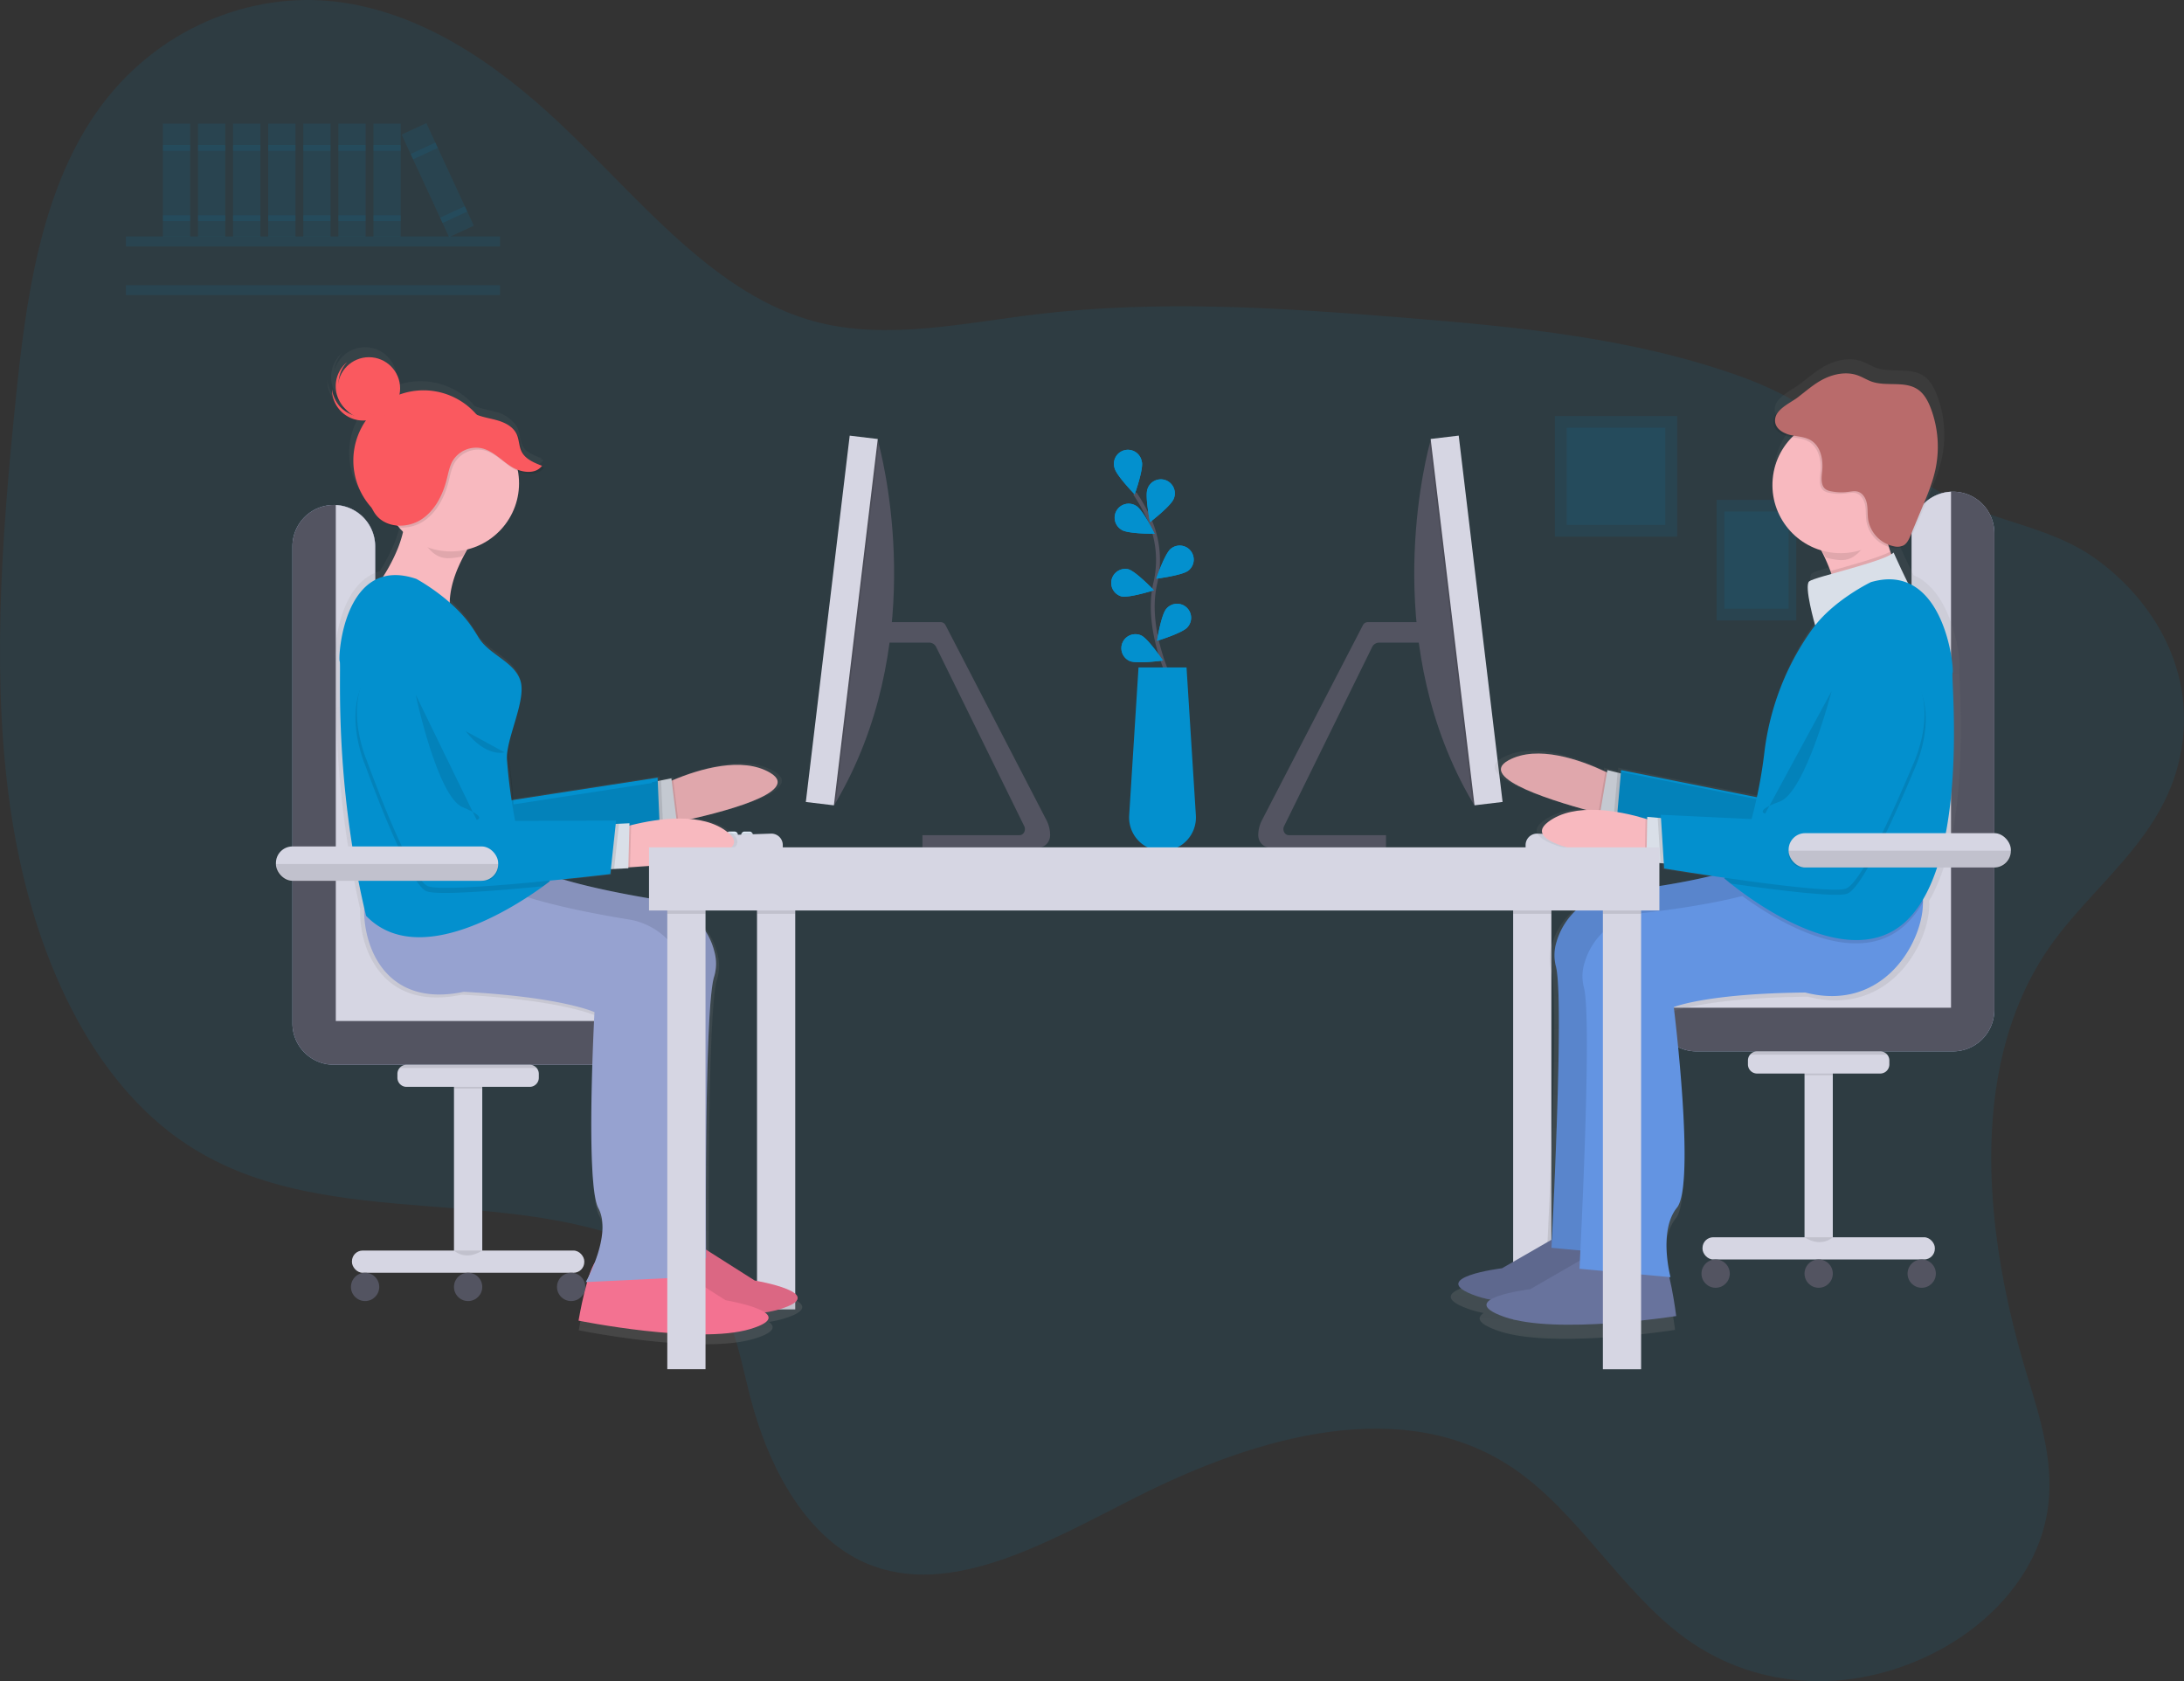 <svg id="740546cb-34ca-4331-8221-ac3d3fc9ee67" data-name="Layer 1" xmlns="http://www.w3.org/2000/svg" xmlns:xlink="http://www.w3.org/1999/xlink" width="1120.61" height="862.52" viewBox="0 0 1120.61 862.52"><rect x="0" y="0" width="1120.61" height="862.52" fill="#333333" stroke="none"/><defs><linearGradient id="07a0b5f0-40d7-4714-acbe-80fa7c137a96" x1="922.95" y1="714.28" x2="922.95" y2="199.47" gradientTransform="matrix(1, 0.09, -0.09, 1, 45.13, -84.62)" gradientUnits="userSpaceOnUse"><stop offset="0" stop-color="gray" stop-opacity="0.25"/><stop offset="0.54" stop-color="gray" stop-opacity="0.12"/><stop offset="1" stop-color="gray" stop-opacity="0.1"/></linearGradient><linearGradient id="81276d2b-ddf3-474d-b794-9223ea4701e2" x1="329.5" y1="708.38" x2="329.5" y2="197" gradientTransform="matrix(1, 0, 0, 1, 0, 0)" xlink:href="#07a0b5f0-40d7-4714-acbe-80fa7c137a96"/></defs><title>co-working</title><path d="M1089.7,507c-41.29,62.11-30.84,148.44-10.05,216.82,7,22.89,14.91,47.08,10.21,72.38-5.75,30.94-29.19,54.77-53.22,68.11-43.79,24.33-94.62,22.33-132.33-5.19-32.59-23.79-54.74-64.38-88-87C760.72,734.4,686.49,754.58,622.39,787c-45.35,22.91-95.14,52.13-138.12,33.8-30.24-12.9-49.84-47.64-59.58-85.15-4.7-18.11-7.78-37.84-17.8-51.81-6-8.3-14-14-22.29-18.63C308.89,622.47,209,654.06,135.75,606,86.32,573.6,56.91,508.46,45.93,439.31S40.36,296.61,47.7,224.23C52.91,172.8,60.38,117.78,89.07,76.55c30.35-43.61,79.58-62.18,123-56.95S293.67,50.73,326.9,82C368.43,121,406.27,170.46,459,184c35.91,9.25,74.61.57,112.35-4,63.1-7.55,125.63-3.35,187.74,1.64,59.47,4.78,119.32,10.39,175.17,30.77,39.52,14.42,70.34,43.14,107.39,62.24,24.15,12.45,51.05,14.63,73.68,31,27.88,20.15,52.52,56.69,42.83,101.84C1148.95,450.48,1111.61,474,1089.7,507Z" transform="translate(-39.7 -18.74)" fill="#0390ce" opacity="0.1"/><rect x="880.8" y="256.42" width="40.89" height="61.9" fill="#0390ce" opacity="0.1"/><rect x="884.77" y="262.44" width="32.94" height="49.86" fill="#0390ce" opacity="0.1"/><rect x="797.8" y="213.42" width="62.8" height="61.9" fill="#0390ce" opacity="0.1"/><rect x="803.9" y="219.44" width="50.59" height="49.86" fill="#0390ce" opacity="0.1"/><rect x="64.62" y="121.32" width="191.95" height="5.11" fill="#0390ce" opacity="0.1"/><rect x="64.62" y="146.31" width="191.95" height="5.11" fill="#0390ce" opacity="0.1"/><rect x="388.43" y="452.63" width="19.61" height="219.14" fill="#d6d6e3"/><path d="M1020.54,494.38V292.24A21.25,21.25,0,0,1,1041.79,271h0A21.25,21.25,0,0,1,1063,292.24V536.88a21.25,21.25,0,0,1-21.25,21.25H910.14a21.25,21.25,0,0,1-21.25-21.25h0a21.25,21.25,0,0,1,21.25-21.25h89.15A21.25,21.25,0,0,0,1020.54,494.38Z" transform="translate(-39.7 -18.74)" fill="#aebee1"/><path d="M1020.54,494.38V292.24A21.25,21.25,0,0,1,1041.79,271h0A21.25,21.25,0,0,1,1063,292.24V536.88a21.25,21.25,0,0,1-21.25,21.25H910.14a21.25,21.25,0,0,1-21.25-21.25h0a21.25,21.25,0,0,1,21.25-21.25h89.15A21.25,21.25,0,0,0,1020.54,494.38Z" transform="translate(-39.7 -18.74)" fill="#535461"/><path d="M888.92,535.74a21.25,21.25,0,0,1,21.22-20.11h89.15a21.25,21.25,0,0,0,21.25-21.25V292.24A21.25,21.25,0,0,1,1040.77,271V535.74Z" transform="translate(-39.7 -18.74)" fill="#d6d6e3"/><path d="M232.2,501.2V299.06A21.25,21.25,0,0,0,211,277.81h0a21.25,21.25,0,0,0-21.25,21.25V543.7A21.25,21.25,0,0,0,211,565H342.6a21.25,21.25,0,0,0,21.25-21.25h0a21.25,21.25,0,0,0-21.25-21.25H253.46A21.25,21.25,0,0,1,232.2,501.2Z" transform="translate(-39.7 -18.74)" fill="#aebee1"/><path d="M232.2,501.2V299.06A21.25,21.25,0,0,0,211,277.81h0a21.25,21.25,0,0,0-21.25,21.25V543.7A21.25,21.25,0,0,0,211,565H342.6a21.25,21.25,0,0,0,21.25-21.25h0a21.25,21.25,0,0,0-21.25-21.25H253.46A21.25,21.25,0,0,1,232.2,501.2Z" transform="translate(-39.7 -18.74)" fill="#535461"/><path d="M363.82,542.56a21.25,21.25,0,0,0-21.22-20.11H253.46A21.25,21.25,0,0,1,232.2,501.2V299.06A21.25,21.25,0,0,0,212,277.84V542.56Z" transform="translate(-39.7 -18.74)" fill="#d6d6e3"/><rect x="776.4" y="452.63" width="19.61" height="224.25" fill="#d6d6e3"/><rect x="388.43" y="452.63" width="19.61" height="16.2" opacity="0.1"/><rect x="776.4" y="452.63" width="19.61" height="16.2" opacity="0.1"/><path d="M498.17,337.92q-.47,5.18-1.19,10.5h-2.77v-10.5Z" transform="translate(-39.7 -18.74)" opacity="0.1"/><path d="M578.52,447c.06,3.55-2.5,6.46-5.67,6.46H513v-6.24H562.8c2.15,0,3.49-2.6,2.41-4.68l-45.16-91.85a4,4,0,0,0-3.5-2.26H494.21v-10.5h28.21a2.8,2.8,0,0,1,2.45,1.58l51.77,100A17,17,0,0,1,578.52,447Z" transform="translate(-39.7 -18.74)" fill="#535461"/><path d="M468.6,430.34l-.82,1.38-7.67-5.12,23.73-182.47h6.11s.25.84.66,2.44C494.7,262.34,514.79,351.65,468.6,430.34Z" transform="translate(-39.7 -18.74)" fill="#535461"/><path d="M490.6,246.57l-22,183.77-.82,1.38-7.67-5.12,23.73-182.47h6.11S490.19,245,490.6,246.57Z" transform="translate(-39.7 -18.74)" opacity="0.1"/><rect x="376.97" y="329.82" width="189.29" height="14.5" transform="translate(41.16 746.52) rotate(-83.17)" fill="#d6d6e3"/><path d="M403.83,447.07a1.72,1.72,0,0,1-1.71,1.71h-2.56a1.71,1.71,0,0,1-1.71-1.71.83.83,0,0,1,0-.2,1.71,1.71,0,0,1,1.69-1.5h2.56a1.72,1.72,0,0,1,1.65,1.3A1.58,1.58,0,0,1,403.83,447.07Z" transform="translate(-39.7 -18.74)" fill="#e3edf9"/><path d="M411.5,447.07a1.72,1.72,0,0,1-1.71,1.71h-2.56a1.71,1.71,0,0,1-1.71-1.71,1.68,1.68,0,0,1,.07-.47,1.61,1.61,0,0,1,.43-.73,1.67,1.67,0,0,1,1.2-.5h2.56a1.72,1.72,0,0,1,1.57,1A1.76,1.76,0,0,1,411.5,447.07Z" transform="translate(-39.7 -18.74)" fill="#e3edf9"/><path d="M418.32,447.07a1.72,1.72,0,0,1-1.71,1.71h-2.56a1.71,1.71,0,0,1-1.71-1.71,1.62,1.62,0,0,1,.15-.71,1.74,1.74,0,0,1,1.55-1h2.56a1.7,1.7,0,0,1,1.71,1.71Z" transform="translate(-39.7 -18.74)" fill="#e3edf9"/><path d="M426,447.07a1.72,1.72,0,0,1-1.71,1.71h-2.56a1.71,1.71,0,0,1-1.4-2.69l.2-.22a1.67,1.67,0,0,1,1.2-.5h2.56a1.72,1.72,0,0,1,1.24.55A1.65,1.65,0,0,1,426,447.07Z" transform="translate(-39.7 -18.74)" fill="#e3edf9"/><path d="M403.78,446.66a1.58,1.58,0,0,1,.05.41,1.72,1.72,0,0,1-1.71,1.71h-2.56a1.71,1.71,0,0,1-1.71-1.71.83.83,0,0,1,0-.2Z" transform="translate(-39.7 -18.74)" opacity="0.1"/><path d="M411.36,446.39a1.76,1.76,0,0,1,.14.67,1.72,1.72,0,0,1-1.71,1.71h-2.56a1.71,1.71,0,0,1-1.71-1.71,1.68,1.68,0,0,1,.07-.47Z" transform="translate(-39.7 -18.74)" opacity="0.1"/><path d="M418.07,446.16a1.72,1.72,0,0,1,.26.9,1.72,1.72,0,0,1-1.71,1.71h-2.56a1.71,1.71,0,0,1-1.71-1.71,1.62,1.62,0,0,1,.15-.71Z" transform="translate(-39.7 -18.74)" opacity="0.1"/><path d="M426,447.07a1.72,1.72,0,0,1-1.71,1.71h-2.56a1.71,1.71,0,0,1-1.4-2.69l5.2-.18A1.65,1.65,0,0,1,426,447.07Z" transform="translate(-39.7 -18.74)" opacity="0.1"/><path d="M441.34,453.89H391.89v-2.25a3.85,3.85,0,0,1,3.72-3.85l39.66-1.37a5.88,5.88,0,0,1,6.08,5.87Z" transform="translate(-39.7 -18.74)" fill="#d6d6e3"/><path d="M685.31,447c-.06,3.55,2.5,6.46,5.67,6.46h59.88v-6.24H701c-2.15,0-3.49-2.6-2.41-4.68l45.16-91.85a4,4,0,0,1,3.5-2.26h22.35v-10.5H741.41A2.8,2.8,0,0,0,739,339.5l-51.77,100A17,17,0,0,0,685.31,447Z" transform="translate(-39.7 -18.74)" fill="#535461"/><path d="M795.24,430.34l.82,1.38,7.67-5.12L780,244.13h-6.11s-.25.84-.66,2.44C769.13,262.34,749,351.65,795.24,430.34Z" transform="translate(-39.7 -18.74)" fill="#535461"/><path d="M773.23,246.57l22,183.77.82,1.38,7.67-5.12L780,244.13h-6.11S773.64,245,773.23,246.57Z" transform="translate(-39.7 -18.74)" opacity="0.1"/><rect x="784.97" y="242.43" width="14.5" height="189.29" transform="translate(-74.16 77.85) rotate(-6.83)" fill="#d6d6e3"/><path d="M860,447.07a1.72,1.72,0,0,0,1.71,1.71h2.56a1.71,1.71,0,0,0,1.71-1.71.83.83,0,0,0,0-.2,1.71,1.71,0,0,0-1.69-1.5h-2.56a1.72,1.72,0,0,0-1.65,1.3A1.58,1.58,0,0,0,860,447.07Z" transform="translate(-39.7 -18.74)" fill="#e3edf9"/><path d="M852.33,447.07a1.72,1.72,0,0,0,1.71,1.71h2.56a1.71,1.71,0,0,0,1.71-1.71,1.68,1.68,0,0,0-.07-.47,1.61,1.61,0,0,0-.43-.73,1.67,1.67,0,0,0-1.2-.5H854a1.72,1.72,0,0,0-1.57,1A1.76,1.76,0,0,0,852.33,447.07Z" transform="translate(-39.7 -18.74)" fill="#e3edf9"/><path d="M845.51,447.07a1.72,1.72,0,0,0,1.71,1.71h2.56a1.71,1.71,0,0,0,1.71-1.71,1.62,1.62,0,0,0-.15-.71,1.74,1.74,0,0,0-1.55-1h-2.56a1.7,1.7,0,0,0-1.71,1.71Z" transform="translate(-39.7 -18.74)" fill="#e3edf9"/><path d="M837.83,447.07a1.72,1.72,0,0,0,1.71,1.71h2.56a1.71,1.71,0,0,0,1.4-2.69l-.2-.22a1.67,1.67,0,0,0-1.2-.5h-2.56a1.72,1.72,0,0,0-1.24.55A1.65,1.65,0,0,0,837.83,447.07Z" transform="translate(-39.7 -18.74)" fill="#e3edf9"/><path d="M860.05,446.66a1.58,1.58,0,0,0-.05.41,1.72,1.72,0,0,0,1.71,1.71h2.56a1.71,1.71,0,0,0,1.71-1.71.83.83,0,0,0,0-.2Z" transform="translate(-39.7 -18.74)" opacity="0.1"/><path d="M852.47,446.39a1.76,1.76,0,0,0-.14.67,1.72,1.72,0,0,0,1.71,1.71h2.56a1.71,1.71,0,0,0,1.71-1.71,1.68,1.68,0,0,0-.07-.47Z" transform="translate(-39.7 -18.74)" opacity="0.1"/><path d="M845.76,446.16a1.72,1.72,0,0,0-.26.9,1.72,1.72,0,0,0,1.71,1.71h2.56a1.71,1.71,0,0,0,1.71-1.71,1.62,1.62,0,0,0-.15-.71Z" transform="translate(-39.7 -18.74)" opacity="0.1"/><path d="M837.83,447.07a1.72,1.72,0,0,0,1.71,1.71h2.56a1.71,1.71,0,0,0,1.4-2.69l-5.2-.18A1.65,1.65,0,0,0,837.83,447.07Z" transform="translate(-39.7 -18.74)" opacity="0.1"/><path d="M822.49,453.89h49.45v-2.25a3.85,3.85,0,0,0-3.72-3.85l-39.66-1.37a5.88,5.88,0,0,0-6.08,5.87Z" transform="translate(-39.7 -18.74)" fill="#d6d6e3"/><path d="M1029.47,481c23.07-39.13,14.71-118.06,15.64-119.57.83-1.33-2.35-38.5-23.55-47.58-3.83-7.59-7.6-16.14-7.6-16.14a6.73,6.73,0,0,1-1.22.91q-.25-.68-.49-1.38c-.27-.79-.52-1.6-.77-2.41a15.53,15.53,0,0,0,1.81.46,7.54,7.54,0,0,0,4.84-.43,5.39,5.39,0,0,0,1.39-1.07c1.67-1.11,2.59-3.11,3.37-5l6.17-14.78c2.78-6.67,5.58-13.38,7.06-20.45a57.58,57.58,0,0,0-2.46-31.86c-1.46-3.88-3.48-7.76-6.91-10.08-6.87-4.66-16.43-1.44-24.28-4.17-2.58-.9-4.91-2.42-7.49-3.34-5.57-2-11.86-.93-17.22,1.56s-9.7,6.45-14.39,10c-2.31,1.77-6,3.6-8.72,6-2.64,2.06-4.67,4.55-4.28,7.83.44,3.75,4.39,6,8.07,6.88.61.14,1.24.25,1.86.36a36,36,0,0,0,15.37,59.8,84.36,84.36,0,0,1,4.86,10.93q.27.77.53,1.55c-6.06,1.72-10.8,3.15-11.75,3.94-2.87,2.38,3.14,23.22,3.14,23.22-1.53,1.94-3.09,4.15-4.67,6.52a140.55,140.55,0,0,0-22.16,60.57c-1,7.91-2.3,16-3.95,23.69L870,412.59l-.15,1.77-1.71-.42h0l-5.38-1.33-.21,1.21-.82-.39c-13.33-6.25-35.79-14.23-51-6-16.05,8.64,18.59,20.12,40.82,26.23-7.37.36-14.42,2.13-20,6.27-16.12,12.08,29.47,18.37,51,20.6l.87.09v.46l7.46.69,1.75.16.17,2.66s10.68,1.75,24.95,3.87c-16.29,4.07-36.42,6.89-50.4,8.54-14.82,1.74-27.44,12.06-31.42,26.45a23.52,23.52,0,0,0-.36,12.72c4.16,14.53-.92,121.42-2.07,144.44l-26.35,15.17s-41,5-13.69,14.61a56.16,56.16,0,0,0,7.53,2c-3.6,2.32-3.29,5.35,7.32,9.07,27.33,9.58,90.86-.42,90.86-.42s-1.39-11.26-3.65-20.62l.7.06s-6.56-24.41,3.39-36.72-1.67-106-1.67-106,17.42-7.21,69.49-7.68c42,10.78,62.47-27.81,62.18-47.76C1029.52,481.87,1029.5,481.41,1029.47,481Z" transform="translate(-39.7 -18.74)" fill="url(#07a0b5f0-40d7-4714-acbe-80fa7c137a96)"/><path d="M874.25,420.36l-4.45,18s-4-.9-10-2.44c-20.32-5.26-63.18-17.89-46-27.16,14.81-8,36.62-.22,49.57,5.85,4.74,2.23,8.3,4.23,9.89,5.17C873.93,420.16,874.25,420.36,874.25,420.36Z" transform="translate(-39.7 -18.74)" fill="#f8b9bf"/><path d="M873,425.44l-3.2,13s-4-.9-10-2.44l3.61-21.31c4.74,2.23,8.3,4.23,9.89,5.17Z" transform="translate(-39.7 -18.74)" opacity="0.1"/><polygon points="833.31 420.93 820.89 417.86 824.75 395.1 834.68 397.55 833.31 420.93" fill="#d9dfe8"/><polygon points="833.31 420.93 827.95 419.61 829.97 396.39 834.68 397.55 833.31 420.93" opacity="0.1"/><path d="M992.85,345.4S969,331.62,958.4,371.15s-11.6,57.74-11.6,57.74l-75.32-15.06-2.39,27.51s80.53,26,90.66,24.11,43-57,43-57S1032.63,365.74,992.85,345.4Z" transform="translate(-39.7 -18.74)" fill="#0390ce"/><g opacity="0.1"><path d="M874.25,420.36l-4.45,18s-4-.9-10-2.44c-20.32-5.26-63.18-17.89-46-27.16,14.81-8,36.62-.22,49.57,5.85,4.74,2.23,8.3,4.23,9.89,5.17C873.93,420.16,874.25,420.36,874.25,420.36Z" transform="translate(-39.7 -18.74)"/><path d="M873,425.44l-3.2,13s-4-.9-10-2.44l3.61-21.31c4.74,2.23,8.3,4.23,9.89,5.17Z" transform="translate(-39.7 -18.74)" opacity="0.1"/><polygon points="833.31 420.93 820.89 417.86 824.75 395.1 834.68 397.55 833.31 420.93"/><polygon points="833.31 420.93 827.95 419.61 829.97 396.39 834.68 397.55 833.31 420.93" opacity="0.1"/><path d="M992.85,346.4S969,332.62,958.4,372.15s-11.6,57.74-11.6,57.74l-75.32-15.06-2.39,27.51s80.53,26,90.66,24.11,43-57,43-57S1032.63,366.74,992.85,346.4Z" transform="translate(-39.7 -18.74)"/></g><path d="M841.15,651.7,810.4,669.41s-39.84,4.88-13.3,14.18,88.24-.41,88.24-.41-3.43-27.72-8.21-31.59S841.15,651.7,841.15,651.7Z" transform="translate(-39.7 -18.74)" fill="#68739d"/><path d="M961,453s-15.3,8-42.48,14.91c-15.93,4-35.87,6.84-49.65,8.46A35.81,35.81,0,0,0,838.35,502,22.84,22.84,0,0,0,838,514.4c4.53,15.83-2.23,144.51-2.23,144.51l46.7,4.32s-6.37-23.71,3.3-35.66-1.62-102.91-1.62-102.91,16.92-7,67.48-7.46c46.84,12,66.14-39.27,58.91-53.64S961,453,961,453Z" transform="translate(-39.7 -18.74)" fill="#6394e2"/><g opacity="0.1"><path d="M841.15,651.7,810.4,669.41s-39.84,4.88-13.3,14.18,88.24-.41,88.24-.41-3.43-27.72-8.21-31.59S841.15,651.7,841.15,651.7Z" transform="translate(-39.7 -18.74)"/><path d="M961,453s-15.3,8-42.48,14.91c-15.93,4-35.87,6.84-49.65,8.46A35.81,35.81,0,0,0,838.35,502,22.84,22.84,0,0,0,838,514.4c4.53,15.83-2.23,144.51-2.23,144.51l46.7,4.32s-6.37-23.71,3.3-35.66-1.62-102.91-1.62-102.91,16.92-7,67.48-7.46c46.84,12,66.14-39.27,58.91-53.64S961,453,961,453Z" transform="translate(-39.7 -18.74)"/></g><path d="M855.57,662.45l-30.75,17.71S785,685,811.52,694.34s88.24-.41,88.24-.41-3.43-27.72-8.21-31.59S855.57,662.45,855.57,662.45Z" transform="translate(-39.7 -18.74)" fill="#68739d"/><path d="M966,527.95c-50.56.46-67.48,7.46-67.48,7.46s11.29,91,1.62,102.91-3.3,35.66-3.3,35.66l-46.7-4.32s.08-1.52.21-4.24c1.12-22.36,6.05-126.16,2-140.27a22.84,22.84,0,0,1,.35-12.36,35.82,35.82,0,0,1,30.51-25.69c13.77-1.61,33.71-4.41,49.64-8.46l.78-.2c26.7-6.86,41.7-14.71,41.7-14.71s42.31-3.8,49.54,10.57a17,17,0,0,1,1.48,7.25C1026.71,500.94,1006.81,538.42,966,527.95Z" transform="translate(-39.7 -18.74)" fill="#6394e2"/><path d="M895.57,442.79l-1.71,18.5s-4.11-.29-10.22-.93c-20.87-2.17-65.14-8.27-49.49-20,13.46-10.08,36.18-5.68,49.89-1.6,5,1.5,8.84,2.95,10.55,3.64C895.22,442.64,895.57,442.79,895.57,442.79Z" transform="translate(-39.7 -18.74)" fill="#f8b9bf"/><path d="M1019.78,321.84s-6.26,4.9-13.91,10.28c-8.39,1.9-18.13,3.47-25.15,4.49,2.51-8,1-17-1.83-24.89a93.69,93.69,0,0,0-12.55-23.08l42.32-13.21c-3.32,8.41-1.82,18,1,26.34A86.85,86.85,0,0,0,1019.78,321.84Z" transform="translate(-39.7 -18.74)" fill="#f8b9bf"/><path d="M895.09,448l-1.23,13.29s-4.11-.29-10.22-.93l.4-21.61c5,1.5,8.84,2.95,10.55,3.64Z" transform="translate(-39.7 -18.74)" opacity="0.1"/><polygon points="857.52 443.33 844.78 442.15 845.2 419.07 855.39 420.01 857.52 443.33" fill="#d9dfe8"/><path d="M1019.78,321.84s-6.26,4.9-13.91,10.28c-8.39,1.9-18.13,3.47-25.15,4.49,2.51-8,1-17-1.83-24.89,10.34-3,25.13-6.88,30.78-10A86.85,86.85,0,0,0,1019.78,321.84Z" transform="translate(-39.7 -18.74)" opacity="0.1"/><path d="M1011.32,302.22s7.08,16.07,11.54,23.33-51.82,14-51.82,14-5.84-20.23-3.05-22.55S1006.61,306.92,1011.32,302.22Z" transform="translate(-39.7 -18.74)" fill="#d9dfe8"/><path d="M1026.43,481.56a50.63,50.63,0,0,1-8.76,11.34c-24.86,23.62-65.61-1-84-14.46,26.7-6.86,41.7-14.71,41.7-14.71s42.31-3.8,49.54,10.57A17,17,0,0,1,1026.43,481.56Z" transform="translate(-39.7 -18.74)" opacity="0.1"/><path d="M1017.83,491.21c-28.26,26.84-77-8.7-90.14-19.17-2.13-1.7-3.32-2.75-3.32-2.75,5.19-4.86,9.75-15.16,13.36-27.76A243.61,243.61,0,0,0,945,404.75a136.5,136.5,0,0,1,21.52-58.83c1.53-2.3,3-4.45,4.53-6.33,10.67-13.57,28.6-22.19,28.6-22.19,37.84-11.06,42.93,45.07,41.92,46.69S1050.68,460,1017.83,491.21Z" transform="translate(-39.7 -18.74)" fill="#0390ce"/><path d="M1021.49,414.48s-24.33,59.4-34.06,62.79c-5.57,1.93-35.32-1.73-59.74-5.22-2.13-1.7-3.32-2.75-3.32-2.75,5.19-4.86,9.75-15.16,13.36-27.76l31.45,1.5s-1.75-18.14,2.87-58.82,30.23-30.6,30.23-30.6C1044.65,367.81,1021.49,414.48,1021.49,414.48Z" transform="translate(-39.7 -18.74)" opacity="0.1"/><polygon points="857.52 443.33 852.02 442.82 850.56 419.57 855.39 420.01 857.52 443.33" opacity="0.1"/><path d="M1001.67,351s-25.61-10.07-30.23,30.6-2.87,58.82-2.87,58.82l-76.73-3.67,1.73,27.56s83.51,13.71,93.24,10.33,34.06-62.79,34.06-62.79S1044,365.18,1001.67,351Z" transform="translate(-39.7 -18.74)" fill="#0390ce"/><path d="M1003.39,290.78c-1.12-6.08,5.23-6,7.51-11.72l-42.32,13.21a93.4,93.4,0,0,1,7.84,12.47,35.11,35.11,0,0,0,6.73,1.3C993.24,307,996.39,297.07,1003.39,290.78Z" transform="translate(-39.7 -18.74)" opacity="0.1"/><circle cx="984.12" cy="267.59" r="34.96" transform="translate(587.38 1204.16) rotate(-84.72)" fill="#f8b9bf"/><path d="M949.6,236c.43,3.64,4.27,5.86,7.84,6.68s7.44.86,10.57,2.77c5,3.08,6.35,9.92,5.72,15.8-.35,3.32-.85,7.39,1.87,9.32a7.25,7.25,0,0,0,2.8,1,26.26,26.26,0,0,0,8.62.3c1.68-.22,3.41-.6,5-.13,2.62.76,4.17,3.52,4.68,6.19s.23,5.45.64,8.14a16.9,16.9,0,0,0,13.32,13.74,7.33,7.33,0,0,0,4.7-.42c1.9-1,2.87-3.13,3.69-5.12l6-14.36c2.7-6.47,5.42-13,6.86-19.86a55.92,55.92,0,0,0-2.39-30.94c-1.42-3.76-3.38-7.53-6.71-9.79-6.67-4.53-16-1.4-23.58-4-2.51-.87-4.77-2.35-7.27-3.24-5.41-1.93-11.52-.91-16.73,1.52s-9.42,6.26-14,9.75C957.26,226.44,948.85,229.71,949.6,236Z" transform="translate(-39.7 -18.74)" opacity="0.1"/><path d="M950.52,235.23c.43,3.64,4.27,5.86,7.84,6.68s7.44.86,10.57,2.77c5,3.08,6.35,9.92,5.72,15.8-.35,3.32-.85,7.39,1.87,9.32a7.25,7.25,0,0,0,2.8,1,26.26,26.26,0,0,0,8.62.3c1.68-.22,3.41-.6,5-.13,2.62.76,4.17,3.52,4.68,6.19s.23,5.45.64,8.14a16.9,16.9,0,0,0,13.32,13.74,7.33,7.33,0,0,0,4.7-.42c1.9-1,2.87-3.13,3.69-5.12l6-14.36c2.7-6.47,5.42-13,6.86-19.86a55.92,55.92,0,0,0-2.39-30.94c-1.42-3.76-3.38-7.53-6.71-9.79-6.67-4.53-16-1.4-23.58-4-2.51-.87-4.77-2.35-7.27-3.24-5.41-1.93-11.52-.91-16.73,1.52s-9.42,6.26-14,9.75C958.19,225.67,949.78,228.94,950.52,235.23Z" transform="translate(-39.7 -18.74)" fill="#b96b6b"/><path d="M979.48,373.34S966.13,425.2,952.84,430s-7.42,6.16-7.42,6.16" transform="translate(-39.7 -18.74)" opacity="0.1"/><rect x="925.9" y="544.58" width="14.51" height="95.37" fill="#d6d6e3"/><rect x="925.9" y="544.58" width="14.51" height="7.07" opacity="0.1"/><path d="M936.57,562.82v2a4.69,4.69,0,0,0,4.69,4.69h63.18a4.69,4.69,0,0,0,4.69-4.69v-2a4.69,4.69,0,0,0-4.69-4.69H941.26a4.69,4.69,0,0,0-4.69,4.69Z" transform="translate(-39.7 -18.74)" fill="#d6d6e3"/><path d="M937.65,559.84h70.41a4.67,4.67,0,0,0-3.62-1.71H941.26A4.67,4.67,0,0,0,937.65,559.84Z" transform="translate(-39.7 -18.74)" opacity="0.1"/><rect x="873.56" y="634.76" width="119.21" height="11.4" rx="5.5" ry="5.5" fill="#d6d6e3"/><circle cx="986.03" cy="653.42" r="7.26" fill="#535461"/><circle cx="880.29" cy="653.42" r="7.26" fill="#535461"/><circle cx="933.16" cy="653.42" r="7.26" fill="#535461"/><rect x="917.74" y="427.44" width="114.03" height="17.62" rx="8.5" ry="8.5" fill="#d6d6e3"/><path d="M980.11,653.5s-5.7,5.63-14.51,0" transform="translate(-39.7 -18.74)" opacity="0.1"/><path d="M1071.47,455.17v1.39a7.25,7.25,0,0,1-7.25,7.25H964.69a7.25,7.25,0,0,1-7.25-7.25v-1.39Z" transform="translate(-39.7 -18.74)" opacity="0.1"/><rect x="822.44" y="452.63" width="19.61" height="249.86" fill="#d6d6e3"/><rect x="822.44" y="452.63" width="19.61" height="16.2" opacity="0.1"/><rect x="232.94" y="551.4" width="14.51" height="95.37" fill="#d6d6e3"/><rect x="232.94" y="551.4" width="14.51" height="7.07" opacity="0.1"/><path d="M316.17,569.65v2a4.69,4.69,0,0,1-4.69,4.69H248.3a4.69,4.69,0,0,1-4.69-4.69v-2A4.69,4.69,0,0,1,248.3,565h63.18a4.69,4.69,0,0,1,4.69,4.69Z" transform="translate(-39.7 -18.74)" fill="#d6d6e3"/><path d="M315.1,566.66H244.68A4.67,4.67,0,0,1,248.3,565h63.18A4.67,4.67,0,0,1,315.1,566.66Z" transform="translate(-39.7 -18.74)" opacity="0.1"/><rect x="180.59" y="641.58" width="119.21" height="11.4" rx="5.5" ry="5.5" fill="#d6d6e3"/><circle cx="187.33" cy="660.24" r="7.26" fill="#535461"/><circle cx="293.06" cy="660.24" r="7.26" fill="#535461"/><circle cx="240.19" cy="660.24" r="7.26" fill="#535461"/><path d="M272.64,660.32s5.7,5.63,14.51,0" transform="translate(-39.7 -18.74)" opacity="0.1"/><path d="M642.81,373.22s-16.28-29.59-10.33-55.31a51.17,51.17,0,0,0-2.85-32.24A86.06,86.06,0,0,0,622,271.93" transform="translate(-39.7 -18.74)" fill="none" stroke="#535461" stroke-miterlimit="10" stroke-width="2"/><path d="M625.61,255.69c.85,3.88-3.7,16.67-3.7,16.67s-9.49-9.7-10.35-13.58a7.19,7.19,0,1,1,14-3.09Z" transform="translate(-39.7 -18.74)" fill="#0390ce"/><path d="M641.94,274.62c-1.39,3.72-12.16,12-12.16,12s-2.7-13.3-1.3-17a7.19,7.19,0,1,1,13.47,5Z" transform="translate(-39.7 -18.74)" fill="#0390ce"/><path d="M649.5,311.44c-3.08,2.51-16.55,4.2-16.55,4.2s4.39-12.84,7.47-15.35a7.19,7.19,0,1,1,9.08,11.15Z" transform="translate(-39.7 -18.74)" fill="#0390ce"/><path d="M648.95,340.58c-2.61,3-15.6,6.94-15.6,6.94s2.15-13.4,4.76-16.39a7.19,7.19,0,1,1,10.83,9.45Z" transform="translate(-39.7 -18.74)" fill="#0390ce"/><path d="M615.2,290.59c3.38,2.09,16.95,2,16.95,2s-6-12.17-9.38-14.26a7.19,7.19,0,1,0-7.57,12.22Z" transform="translate(-39.7 -18.74)" fill="#0390ce"/><path d="M615,324.69c3.85,1,16.78-3.12,16.78-3.12s-9.37-9.82-13.22-10.8A7.19,7.19,0,0,0,615,324.69Z" transform="translate(-39.7 -18.74)" fill="#0390ce"/><path d="M619.33,357.85c3.62,1.62,17.07-.24,17.07-.24s-7.58-11.26-11.2-12.88a7.19,7.19,0,0,0-5.87,13.13Z" transform="translate(-39.7 -18.74)" fill="#0390ce"/><path d="M625.61,255.69c.85,3.88-3.7,16.67-3.7,16.67s-9.49-9.7-10.35-13.58a7.19,7.19,0,1,1,14-3.09Z" transform="translate(-39.7 -18.74)" fill="#0390ce"/><path d="M641.94,274.62c-1.39,3.72-12.16,12-12.16,12s-2.7-13.3-1.3-17a7.19,7.19,0,1,1,13.47,5Z" transform="translate(-39.7 -18.74)" fill="#0390ce"/><path d="M649.5,311.44c-3.08,2.51-16.55,4.2-16.55,4.2s4.39-12.84,7.47-15.35a7.19,7.19,0,1,1,9.08,11.15Z" transform="translate(-39.7 -18.74)" fill="#0390ce"/><path d="M648.95,340.58c-2.61,3-15.6,6.94-15.6,6.94s2.15-13.4,4.76-16.39a7.19,7.19,0,1,1,10.83,9.45Z" transform="translate(-39.7 -18.74)" fill="#0390ce"/><path d="M615.2,290.59c3.38,2.09,16.95,2,16.95,2s-6-12.17-9.38-14.26a7.19,7.19,0,1,0-7.57,12.22Z" transform="translate(-39.7 -18.74)" fill="#0390ce"/><path d="M615,324.69c3.85,1,16.78-3.12,16.78-3.12s-9.37-9.82-13.22-10.8A7.19,7.19,0,0,0,615,324.69Z" transform="translate(-39.7 -18.74)" fill="#0390ce"/><path d="M619.33,357.85c3.62,1.62,17.07-.24,17.07-.24s-7.58-11.26-11.2-12.88a7.19,7.19,0,0,0-5.87,13.13Z" transform="translate(-39.7 -18.74)" fill="#0390ce"/><path d="M636.19,455.29h0a17.14,17.14,0,0,1-17.11-18.22l4.79-75.9h24.64l4.79,75.9A17.14,17.14,0,0,1,636.19,455.29Z" transform="translate(-39.7 -18.74)" fill="#0390ce"/><rect x="83.6" y="63.42" width="14" height="58" fill="#0390ce" opacity="0.1"/><rect x="101.6" y="63.42" width="14" height="58" fill="#0390ce" opacity="0.1"/><rect x="119.6" y="63.42" width="14" height="58" fill="#0390ce" opacity="0.1"/><rect x="137.6" y="63.42" width="14" height="58" fill="#0390ce" opacity="0.1"/><rect x="173.6" y="63.42" width="14" height="58" fill="#0390ce" opacity="0.1"/><rect x="191.6" y="63.42" width="14" height="58" fill="#0390ce" opacity="0.1"/><rect x="83.6" y="74.42" width="14" height="3" fill="#0390ce" opacity="0.1"/><rect x="83.6" y="110.42" width="14" height="3" fill="#0390ce" opacity="0.1"/><rect x="101.6" y="74.42" width="14" height="3" fill="#0390ce" opacity="0.1"/><rect x="101.6" y="110.42" width="14" height="3" fill="#0390ce" opacity="0.1"/><rect x="119.6" y="74.42" width="14" height="3" fill="#0390ce" opacity="0.1"/><rect x="119.6" y="110.42" width="14" height="3" fill="#0390ce" opacity="0.1"/><rect x="137.6" y="74.42" width="14" height="3" fill="#0390ce" opacity="0.1"/><rect x="137.6" y="110.42" width="14" height="3" fill="#0390ce" opacity="0.1"/><rect x="155.6" y="74.42" width="14" height="3" fill="#0390ce" opacity="0.1"/><rect x="155.6" y="110.42" width="14" height="3" fill="#0390ce" opacity="0.1"/><rect x="173.6" y="74.42" width="14" height="3" fill="#0390ce" opacity="0.1"/><rect x="173.6" y="110.42" width="14" height="3" fill="#0390ce" opacity="0.1"/><rect x="191.6" y="74.42" width="14" height="3" fill="#0390ce" opacity="0.1"/><rect x="191.6" y="110.42" width="14" height="3" fill="#0390ce" opacity="0.1"/><rect x="155.6" y="63.42" width="14" height="58" fill="#0390ce" opacity="0.1"/><rect x="257.29" y="82.16" width="14" height="58" transform="translate(-61.94 102.56) rotate(-24.84)" fill="#0390ce" opacity="0.1"/><rect x="250.36" y="94.69" width="14" height="3" transform="translate(-56.29 98.27) rotate(-24.84)" fill="#0390ce" opacity="0.1"/><rect x="265.48" y="127.36" width="14" height="3" transform="translate(-68.62 107.64) rotate(-24.84)" fill="#0390ce" opacity="0.1"/><path d="M428.84,680.21,403.43,664c-.13-22.83-.49-128.82,4.26-143a23.29,23.29,0,0,0,.2-12.61c-3.3-14.41-15.34-25.17-29.93-27.54-13.76-2.24-33.56-5.91-49.5-10.65,14.21-1.47,24.86-2.74,24.86-2.74l.28-2.63,9.15-.44V464l.87-.05c21.37-1.27,66.75-5.5,51.33-18.16-5.29-4.34-12.19-6.39-19.47-7.08,22.26-5.08,57.05-14.92,41.54-24.17-14.74-8.78-37.31-1.88-50.78,3.73l-.83.35-.15-1.21-5.38,1.08h0l-1.71.34-.08-1.76-75.49,11.66a257.66,257.66,0,0,0-3.08-25.81c1.69-11.26,9.55-27.68,6.78-36.49-3.22-10.23-16.44-13.58-22-22.82-1.46-2.41-2.91-4.67-4.33-6.65a70,70,0,0,0-10.65-11.51,48.6,48.6,0,0,1,3.92-17.25,83.57,83.57,0,0,1,5.28-10.6,35.6,35.6,0,0,0,26.44-41c4.78,2.05,10.59,2.26,13.58-1.74l-1.42-.55c.14-.15.28-.3.4-.47-2.91-1.11-6-2.37-8.28-4.39a9.7,9.7,0,0,1-1.45-2.15c-1.38-2.8-1.22-6.16-2.54-9a10.41,10.41,0,0,0-2.59-3.38,17.83,17.83,0,0,0-8.46-4.84c-3.61-1.05-7.41-1.58-10.87-3a36.75,36.75,0,0,0-39.11-11l-1.25.43a16.31,16.31,0,0,0-31.81-7.2,16.27,16.27,0,0,1,4.36-9.74c-.26.22-.53.43-.78.66a16.32,16.32,0,0,0-.71,23.07l.29.28a16.39,16.39,0,0,0,4.09,3.58,16.32,16.32,0,0,1-10.76-13.37c0,.34,0,.68,0,1A16.32,16.32,0,0,0,225,230.13l.45-.05-.24.33a36.71,36.71,0,0,0,3.3,45.45,17,17,0,0,0,2.62,4.2,13.61,13.61,0,0,0,1.21,1.22,15.51,15.51,0,0,0,10.46,4.82q1,1.19,2.13,2.29a59.52,59.52,0,0,1-2.58,8.24,87.34,87.34,0,0,1-7.92,15.27c-21.6,6.14-23.5,42.82-22.72,44.21.93,1.66-3.22,59.26,12.78,128.84-.66,19.89,10.94,52.78,52.12,44.11C328.11,531.81,345,539.7,345,539.7s-4.89,89.57,2.09,102.61c4.37,8.17,1.27,20.17-2,28.64a31.47,31.47,0,0,0-2.88,6.64c-1,2.11-1.73,3.39-1.73,3.39l.7,0c-2.64,9.17-4.51,20.24-4.51,20.24s62.43,12.67,89.89,4.38c10.66-3.22,11.1-6.2,7.64-8.66a55.62,55.62,0,0,0,7.54-1.65C469.22,687,428.84,680.21,428.84,680.21Z" transform="translate(-39.7 -18.74)" fill="url(#81276d2b-ddf3-474d-b794-9223ea4701e2)"/><path d="M293,255a36,36,0,1,1-36-36A36,36,0,0,1,293,255Z" transform="translate(-39.7 -18.74)" fill="#fa595f"/><path d="M374.09,424.13l3.65,18.22s4.06-.73,10.07-2c20.53-4.35,63.91-15.09,47.11-25.11-14.45-8.61-36.58-1.84-49.78,3.66-4.84,2-8.48,3.86-10.11,4.73C374.42,423.94,374.09,424.13,374.09,424.13Z" transform="translate(-39.7 -18.74)" fill="#f8b9bf"/><path d="M375.12,429.27l2.62,13.08s4.06-.73,10.07-2l-2.67-21.45c-4.84,2-8.48,3.86-10.11,4.73Z" transform="translate(-39.7 -18.74)" opacity="0.1"/><polygon points="334.79 424.74 347.33 422.23 344.49 399.32 334.45 401.33 334.79 424.74" fill="#d9dfe8"/><polygon points="334.79 424.74 340.2 423.65 339.21 400.38 334.45 401.33 334.79 424.74" opacity="0.1"/><path d="M258.91,344s24.41-12.72,33.28,27.25,9,58.19,9,58.19l75.92-11.73,1.18,27.59s-81.6,22.43-91.63,20.09-40.48-58.85-40.48-58.85S218.28,362.59,258.91,344Z" transform="translate(-39.7 -18.74)" fill="#0390ce"/><g opacity="0.1"><path d="M374.09,424.13l3.65,18.22s4.06-.73,10.07-2c20.53-4.35,63.91-15.09,47.11-25.11-14.45-8.61-36.58-1.84-49.78,3.66-4.84,2-8.48,3.86-10.11,4.73C374.42,423.94,374.09,424.13,374.09,424.13Z" transform="translate(-39.7 -18.74)"/><path d="M375.12,429.27l2.62,13.08s4.06-.73,10.07-2l-2.67-21.45c-4.84,2-8.48,3.86-10.11,4.73Z" transform="translate(-39.7 -18.74)" opacity="0.1"/><polygon points="334.79 424.74 347.33 422.23 344.49 399.32 334.45 401.33 334.79 424.74"/><polygon points="334.79 424.74 340.2 423.65 339.21 400.38 334.45 401.33 334.79 424.74" opacity="0.1"/><path d="M260.91,346s24.41-12.72,33.28,27.25,9,58.19,9,58.19l75.92-11.73,1.18,27.59s-81.6,22.43-91.63,20.09-40.48-58.85-40.48-58.85S220.28,364.59,260.91,346Z" transform="translate(-39.7 -18.74)"/></g><path d="M397,656.71l29.94,19s39.59,6.63,12.66,14.76-88.13-4.3-88.13-4.3,4.65-27.54,9.6-31.19S397,656.71,397,656.71Z" transform="translate(-39.7 -18.74)" fill="#f37291"/><path d="M286,452.9s14.93,8.67,41.78,16.77c15.74,4.75,35.54,8.42,49.22,10.65a35.81,35.81,0,0,1,29.35,27,22.84,22.84,0,0,1-.19,12.36C400.94,535.3,402,664.15,402,664.15l-46.84,2.25s7.41-23.41-1.72-35.77S359.6,527.9,359.6,527.9s-16.59-7.74-67.09-10.43c-47.33,10-64.34-42.15-56.48-56.19S286,452.9,286,452.9Z" transform="translate(-39.7 -18.74)" fill="#96a2d0"/><g opacity="0.1"><path d="M397,656.71l29.94,19s39.59,6.63,12.66,14.76-88.13-4.3-88.13-4.3,4.65-27.54,9.6-31.19S397,656.71,397,656.71Z" transform="translate(-39.7 -18.74)"/><path d="M286,452.9s14.93,8.67,41.78,16.77c15.74,4.75,35.54,8.42,49.22,10.65a35.81,35.81,0,0,1,29.35,27,22.84,22.84,0,0,1-.19,12.36C400.94,535.3,402,664.15,402,664.15l-46.84,2.25s7.41-23.41-1.72-35.77S359.6,527.9,359.6,527.9s-16.59-7.74-67.09-10.43c-47.33,10-64.34-42.15-56.48-56.19S286,452.9,286,452.9Z" transform="translate(-39.7 -18.74)"/></g><path d="M382.08,666.82l29.94,19s39.59,6.63,12.66,14.76-88.13-4.3-88.13-4.3,4.65-27.54,9.6-31.19S382.08,666.82,382.08,666.82Z" transform="translate(-39.7 -18.74)" fill="#f37291"/><path d="M277.64,527.57c50.5,2.69,67.09,10.43,67.09,10.43s-4.79,87.82,2,100.6c7.25,13.56-6.48,37.9-6.48,37.9l46.84-2.25s0-1.52,0-4.24c-.14-22.38-.48-126.3,4.17-140.23a22.84,22.84,0,0,0,.19-12.36,35.82,35.82,0,0,0-29.35-27c-13.69-2.22-33.48-5.89-49.22-10.64l-.77-.24c-26.37-8-41-16.53-41-16.53s-31.19-2.16-39,11.88c-1,1.82-5.31,5.4-5.49,8.29C225.45,502.52,236.46,536.24,277.64,527.57Z" transform="translate(-39.7 -18.74)" fill="#96a2d0"/><path d="M351.81,445.6l.89,18.56s4.12-.11,10.26-.48c20.95-1.25,65.45-5.39,50.33-17.8-13-10.67-35.9-7.27-49.77-3.8-5.09,1.28-9,2.56-10.7,3.17C352.16,445.47,351.81,445.6,351.81,445.6Z" transform="translate(-39.7 -18.74)" fill="#f8b9bf"/><path d="M233,319.29s6,5.17,13.44,10.89c8.3,2.26,18,4.27,24.93,5.6-2.15-8.15-.24-17,2.93-24.79a93.69,93.69,0,0,1,13.56-22.51l-41.7-15.07c2.95,8.55,1,18.1-2.17,26.27A86.85,86.85,0,0,1,233,319.29Z" transform="translate(-39.7 -18.74)" fill="#f8b9bf"/><path d="M352.06,450.83l.64,13.33s4.12-.11,10.26-.48l.56-21.61c-5.09,1.28-9,2.56-10.7,3.17Z" transform="translate(-39.7 -18.74)" opacity="0.1"/><polygon points="309.62 446.05 322.39 445.44 322.99 422.36 312.77 422.85 309.62 446.05" fill="#d9dfe8"/><path d="M227.53,488.58c27,28.07,77.35-5.29,90.89-15.17,2.2-1.61,3.43-2.6,3.43-2.6-5-5.09-13-9.8-16.07-22.55a277,277,0,0,1-5.94-39.52c-.83-10.55,10.07-30.64,6.92-40.66s-16.12-13.31-21.57-22.38c-1.43-2.36-2.85-4.58-4.25-6.52-10.06-14-27.59-23.43-27.59-23.43C216,303,213.07,356.34,214,358S210.66,418.46,227.53,488.58Z" transform="translate(-39.7 -18.74)" fill="#0390ce"/><path d="M227.25,411.76s21.69,60.42,31.26,64.23c5.48,2.18,35.37-.17,59.91-2.58,2.2-1.61,3.43-2.6,3.43-2.6-5-5.09-9.07-15.58-12.13-28.32l-31.49.11s2.55-18-.27-58.89-28.85-31.9-28.85-31.9C206.18,364.12,227.25,411.76,227.25,411.76Z" transform="translate(-39.7 -18.74)" opacity="0.1"/><polygon points="309.62 446.05 315.13 445.79 317.62 422.62 312.77 422.85 309.62 446.05" opacity="0.1"/><path d="M249.85,349.21s26-8.93,28.85,31.9S279,440,279,440l76.82-.28-2.95,27.46s-84,10-93.6,6.21S228,409.17,228,409.17,206.91,361.52,249.85,349.21Z" transform="translate(-39.7 -18.74)" fill="#0390ce"/><path d="M250.8,289c1.39-6-5-6.19-7-12L285.52,292a93.4,93.4,0,0,0-8.38,12.11,35.11,35.11,0,0,1-6.78,1C260.22,305.61,257.51,295.58,250.8,289Z" transform="translate(-39.7 -18.74)" opacity="0.1"/><circle cx="271.07" cy="266.67" r="34.96" transform="translate(-52.19 -5.41) rotate(-2.75)" fill="#f8b9bf"/><path d="M253,375.14s11.06,52.39,24.12,57.74,7.14,6.49,7.14,6.49" transform="translate(-39.7 -18.74)" opacity="0.1"/><path d="M298.58,404.73s-9.24,2.89-20-10.92" transform="translate(-39.7 -18.74)" opacity="0.1"/><circle cx="189.3" cy="199.26" r="16" fill="#fa595f"/><path d="M217.76,226.45a16,16,0,0,1,0-21.89c-.26.21-.52.42-.76.65a16,16,0,0,0,21.92,23.32c.25-.23.47-.48.69-.72A16,16,0,0,1,217.76,226.45Z" transform="translate(-39.7 -18.74)" fill="#fa595f"/><path d="M226.9,232.49a16,16,0,0,1-16.84-14c0,.33,0,.66,0,1a16,16,0,1,0,31.94-2c0-.34-.07-.66-.11-1A16,16,0,0,1,226.9,232.49Z" transform="translate(-39.7 -18.74)" fill="#fa595f"/><path d="M283.95,231.91c3.73,1.84,8,2.35,12,3.51s8.08,3.28,9.84,7.06c1.29,2.78,1.14,6.07,2.49,8.82,1.94,4,6.42,5.84,10.54,7.41-3.54,4.75-11.14,3.46-16.1.23s-9.23-8-15-9.25a14.08,14.08,0,0,0-14.81,6.59c-1.58,2.77-2.14,6-2.92,9.08-2,8.12-6,16.2-13,20.81s-17.43,4.58-22.92-1.73c-3.2-3.68-4.27-8.69-5.22-13.47a27.37,27.37,0,0,1-.77-6.81c.32-5.74,4.14-10.63,8-14.89,4.55-5,9.39-9.8,14.23-14.57,4.18-4.12,9-11.1,15.3-11.59C272.87,222.53,278,229,283.95,231.91Z" transform="translate(-39.7 -18.74)" opacity="0.1"/><path d="M282.95,230.91c3.73,1.84,8,2.35,12,3.51s8.08,3.28,9.84,7.06c1.29,2.78,1.14,6.07,2.49,8.82,1.94,4,6.42,5.84,10.54,7.41-3.54,4.75-11.14,3.46-16.1.23s-9.23-8-15-9.25a14.08,14.08,0,0,0-14.81,6.59c-1.58,2.77-2.14,6-2.92,9.08-2,8.12-6,16.2-13,20.81s-17.43,4.58-22.92-1.73c-3.2-3.68-4.27-8.69-5.22-13.47a27.37,27.37,0,0,1-.77-6.81c.32-5.74,4.14-10.63,8-14.89,4.55-5,9.39-9.8,14.23-14.57,4.18-4.12,9-11.1,15.3-11.59C271.87,221.53,277,228,282.95,230.91Z" transform="translate(-39.7 -18.74)" fill="#fa595f"/><rect x="141.58" y="434.26" width="114.03" height="17.62" rx="8.5" ry="8.5" fill="#d6d6e3"/><path d="M181.28,462v1.39a7.25,7.25,0,0,0,7.25,7.25h99.53a7.25,7.25,0,0,0,7.25-7.25V462Z" transform="translate(-39.7 -18.74)" opacity="0.1"/><rect x="342.39" y="452.63" width="19.61" height="249.83" fill="#d6d6e3"/><rect x="342.39" y="452.63" width="19.61" height="16.2" opacity="0.1"/><rect x="333.01" y="434.72" width="518.42" height="32.4" fill="#d6d6e3"/></svg>